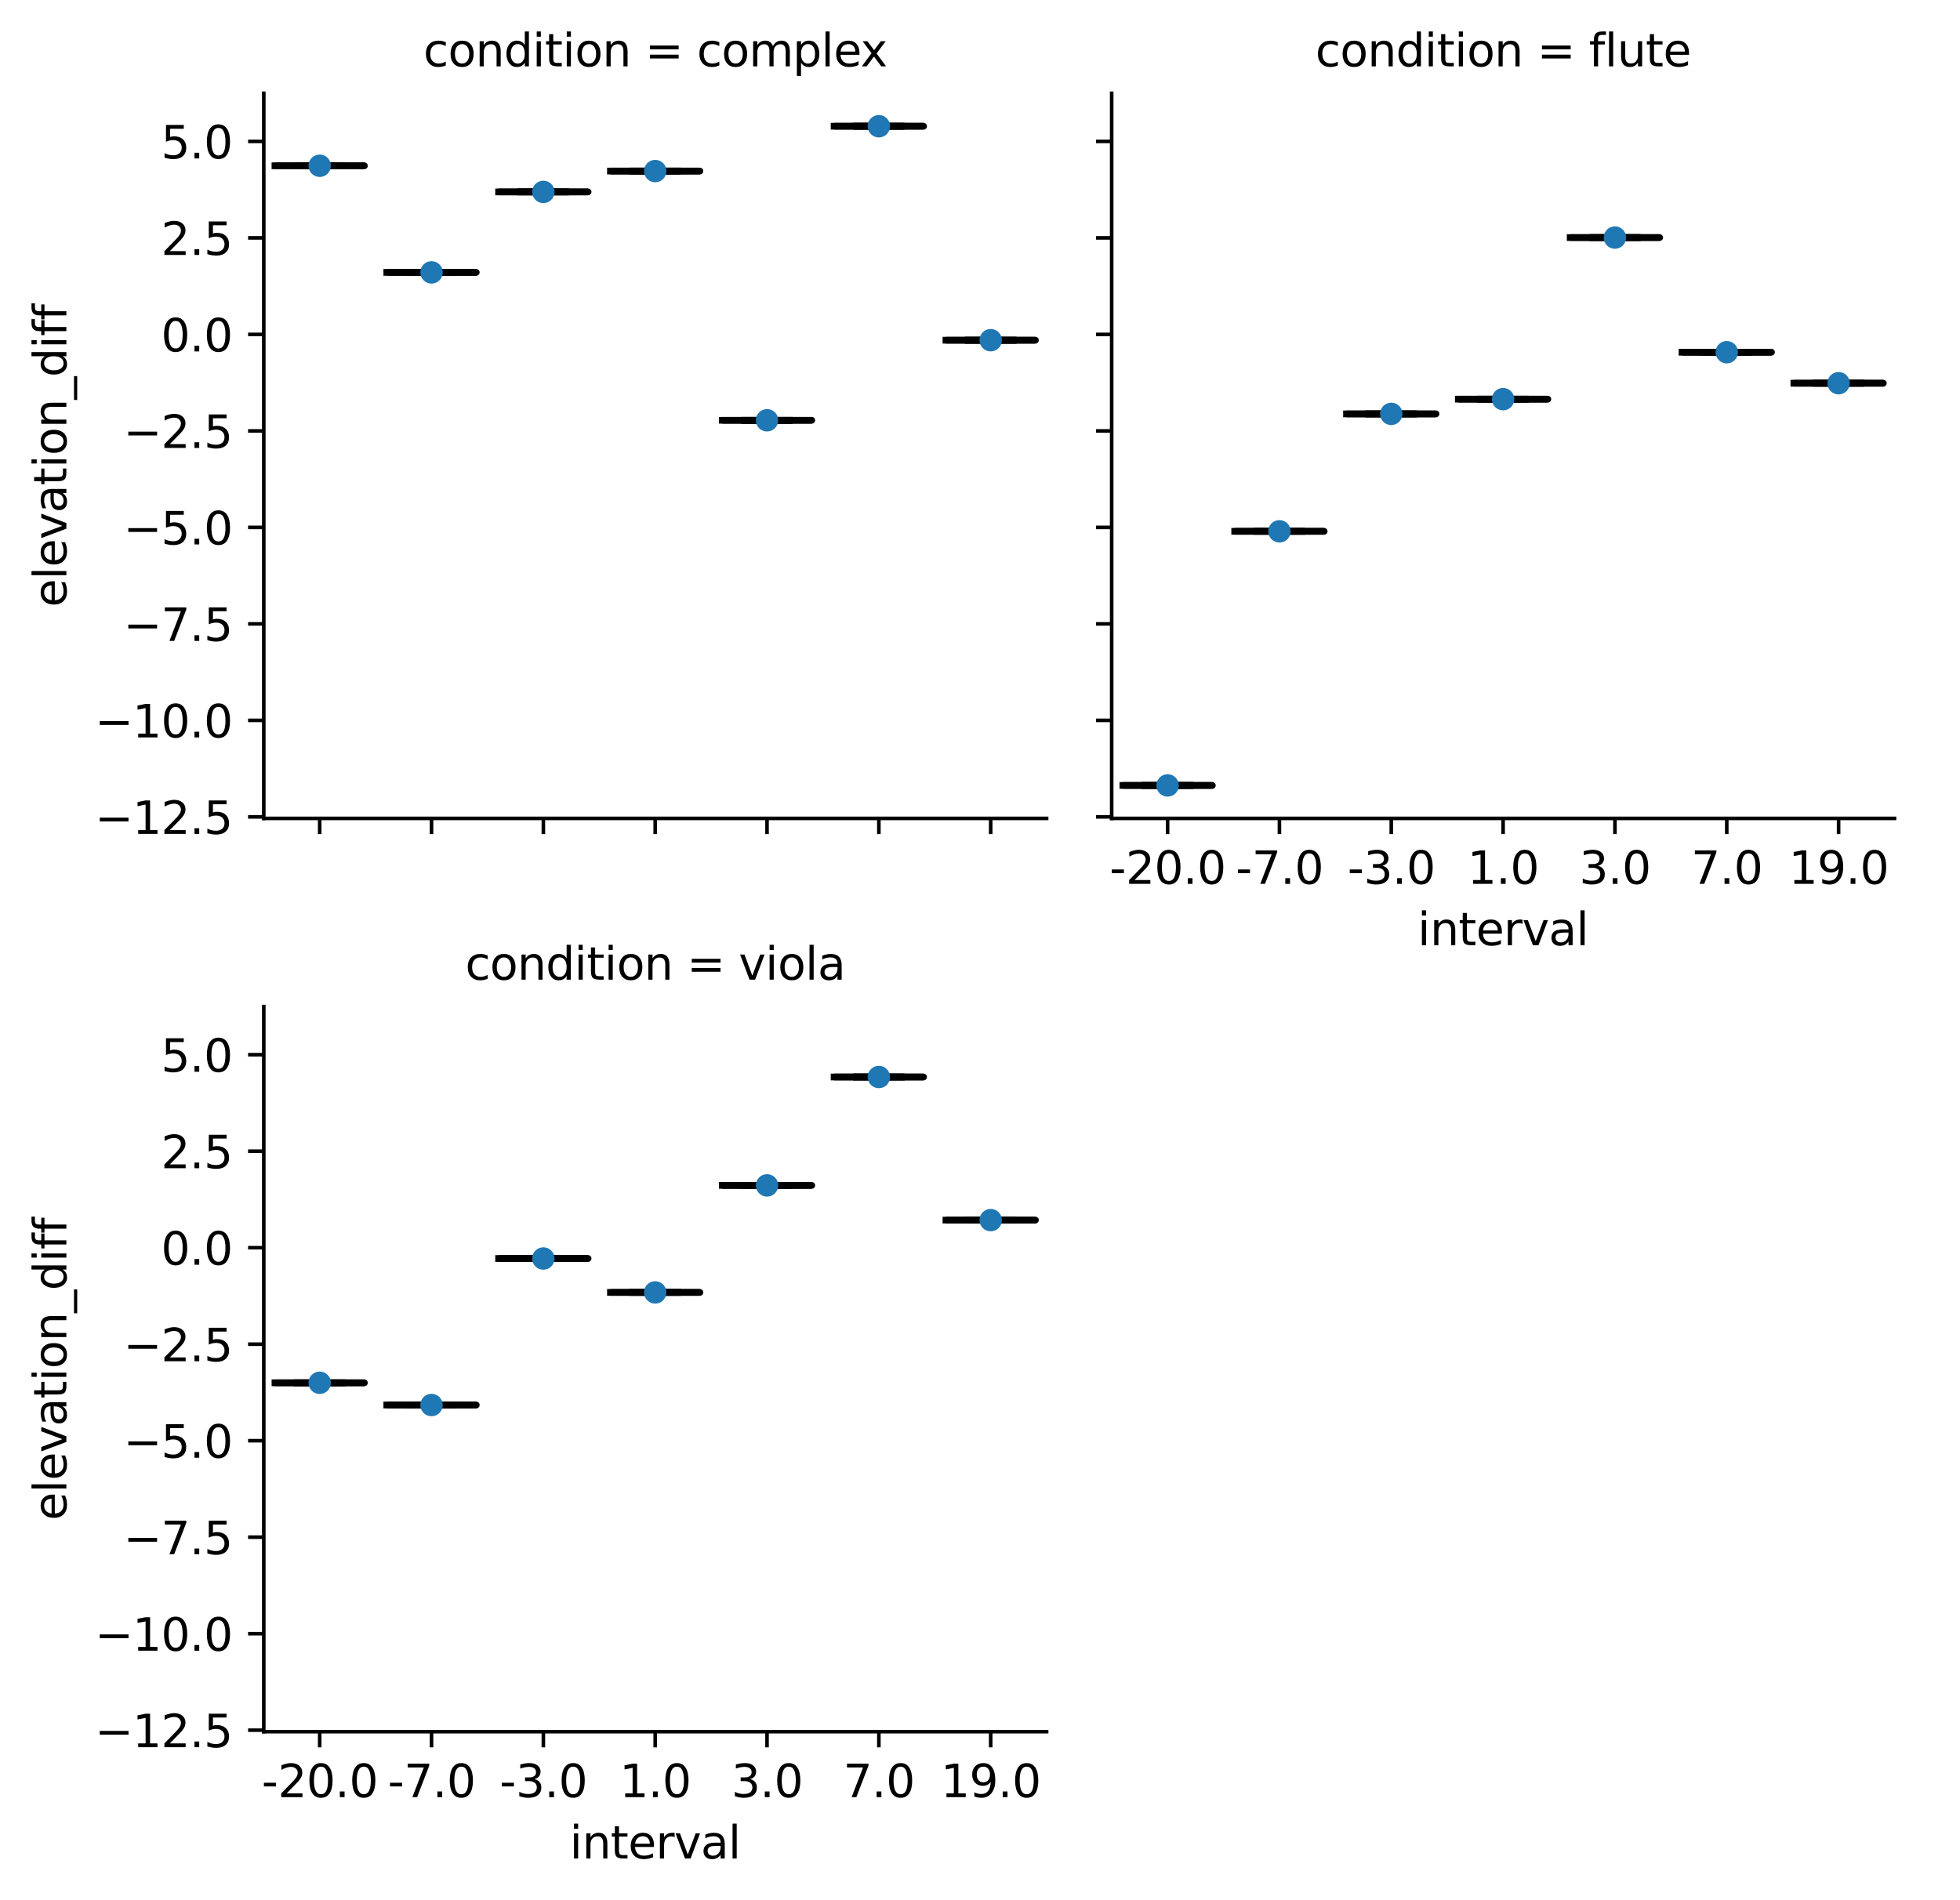 <?xml version="1.0" encoding="utf-8" standalone="no"?>
<!DOCTYPE svg PUBLIC "-//W3C//DTD SVG 1.1//EN"
  "http://www.w3.org/Graphics/SVG/1.1/DTD/svg11.dtd">
<svg xmlns:xlink="http://www.w3.org/1999/xlink" width="436.929pt" height="423.675pt" viewBox="0 0 436.929 423.675" xmlns="http://www.w3.org/2000/svg" version="1.1">
 <defs>
  <style type="text/css">*{stroke-linejoin: round; stroke-linecap: butt}</style>
 </defs>
 <g id="figure_1">
  <g id="patch_1">
   <path d="M 0 423.675 
L 436.929 423.675 
L 436.929 0 
L 0 0 
z
" style="fill: #ffffff"/>
  </g>
  <g id="axes_1">
   <g id="patch_2">
    <path d="M 58.802 182.478 
L 233.314 182.478 
L 233.314 20.798 
L 58.802 20.798 
z
" style="fill: #ffffff"/>
   </g>
   <g id="matplotlib.axis_1">
    <g id="xtick_1">
     <g id="line2d_1">
      <defs>
       <path id="mc1e32943b3" d="M 0 0 
L 0 3.5 
" style="stroke: #000000; stroke-width: 0.8"/>
      </defs>
      <g>
       <use xlink:href="#mc1e32943b3" x="71.267" y="182.478" style="stroke: #000000; stroke-width: 0.8"/>
      </g>
     </g>
    </g>
    <g id="xtick_2">
     <g id="line2d_2">
      <g>
       <use xlink:href="#mc1e32943b3" x="96.197" y="182.478" style="stroke: #000000; stroke-width: 0.8"/>
      </g>
     </g>
    </g>
    <g id="xtick_3">
     <g id="line2d_3">
      <g>
       <use xlink:href="#mc1e32943b3" x="121.127" y="182.478" style="stroke: #000000; stroke-width: 0.8"/>
      </g>
     </g>
    </g>
    <g id="xtick_4">
     <g id="line2d_4">
      <g>
       <use xlink:href="#mc1e32943b3" x="146.058" y="182.478" style="stroke: #000000; stroke-width: 0.8"/>
      </g>
     </g>
    </g>
    <g id="xtick_5">
     <g id="line2d_5">
      <g>
       <use xlink:href="#mc1e32943b3" x="170.988" y="182.478" style="stroke: #000000; stroke-width: 0.8"/>
      </g>
     </g>
    </g>
    <g id="xtick_6">
     <g id="line2d_6">
      <g>
       <use xlink:href="#mc1e32943b3" x="195.918" y="182.478" style="stroke: #000000; stroke-width: 0.8"/>
      </g>
     </g>
    </g>
    <g id="xtick_7">
     <g id="line2d_7">
      <g>
       <use xlink:href="#mc1e32943b3" x="220.848" y="182.478" style="stroke: #000000; stroke-width: 0.8"/>
      </g>
     </g>
    </g>
   </g>
   <g id="matplotlib.axis_2">
    <g id="ytick_1">
     <g id="line2d_8">
      <defs>
       <path id="mf141cbd09f" d="M 0 0 
L -3.5 0 
" style="stroke: #000000; stroke-width: 0.8"/>
      </defs>
      <g>
       <use xlink:href="#mf141cbd09f" x="58.802" y="182.139" style="stroke: #000000; stroke-width: 0.8"/>
      </g>
     </g>
     <g id="text_1">
      <!-- −12.5 -->
      <g transform="translate(21.156 185.939) scale(0.1 -0.1)">
       <defs>
        <path id="DejaVuSans-2212" d="M 678 2272 
L 4684 2272 
L 4684 1741 
L 678 1741 
L 678 2272 
z
" transform="scale(0.016)"/>
        <path id="DejaVuSans-31" d="M 794 531 
L 1825 531 
L 1825 4091 
L 703 3866 
L 703 4441 
L 1819 4666 
L 2450 4666 
L 2450 531 
L 3481 531 
L 3481 0 
L 794 0 
L 794 531 
z
" transform="scale(0.016)"/>
        <path id="DejaVuSans-32" d="M 1228 531 
L 3431 531 
L 3431 0 
L 469 0 
L 469 531 
Q 828 903 1448 1529 
Q 2069 2156 2228 2338 
Q 2531 2678 2651 2914 
Q 2772 3150 2772 3378 
Q 2772 3750 2511 3984 
Q 2250 4219 1831 4219 
Q 1534 4219 1204 4116 
Q 875 4013 500 3803 
L 500 4441 
Q 881 4594 1212 4672 
Q 1544 4750 1819 4750 
Q 2544 4750 2975 4387 
Q 3406 4025 3406 3419 
Q 3406 3131 3298 2873 
Q 3191 2616 2906 2266 
Q 2828 2175 2409 1742 
Q 1991 1309 1228 531 
z
" transform="scale(0.016)"/>
        <path id="DejaVuSans-2e" d="M 684 794 
L 1344 794 
L 1344 0 
L 684 0 
L 684 794 
z
" transform="scale(0.016)"/>
        <path id="DejaVuSans-35" d="M 691 4666 
L 3169 4666 
L 3169 4134 
L 1269 4134 
L 1269 2991 
Q 1406 3038 1543 3061 
Q 1681 3084 1819 3084 
Q 2600 3084 3056 2656 
Q 3513 2228 3513 1497 
Q 3513 744 3044 326 
Q 2575 -91 1722 -91 
Q 1428 -91 1123 -41 
Q 819 9 494 109 
L 494 744 
Q 775 591 1075 516 
Q 1375 441 1709 441 
Q 2250 441 2565 725 
Q 2881 1009 2881 1497 
Q 2881 1984 2565 2268 
Q 2250 2553 1709 2553 
Q 1456 2553 1204 2497 
Q 953 2441 691 2322 
L 691 4666 
z
" transform="scale(0.016)"/>
       </defs>
       <use xlink:href="#DejaVuSans-2212"/>
       <use xlink:href="#DejaVuSans-31" x="83.789"/>
       <use xlink:href="#DejaVuSans-32" x="147.412"/>
       <use xlink:href="#DejaVuSans-2e" x="211.035"/>
       <use xlink:href="#DejaVuSans-35" x="242.822"/>
      </g>
     </g>
    </g>
    <g id="ytick_2">
     <g id="line2d_9">
      <g>
       <use xlink:href="#mf141cbd09f" x="58.802" y="160.624" style="stroke: #000000; stroke-width: 0.8"/>
      </g>
     </g>
     <g id="text_2">
      <!-- −10.0 -->
      <g transform="translate(21.156 164.423) scale(0.1 -0.1)">
       <defs>
        <path id="DejaVuSans-30" d="M 2034 4250 
Q 1547 4250 1301 3770 
Q 1056 3291 1056 2328 
Q 1056 1369 1301 889 
Q 1547 409 2034 409 
Q 2525 409 2770 889 
Q 3016 1369 3016 2328 
Q 3016 3291 2770 3770 
Q 2525 4250 2034 4250 
z
M 2034 4750 
Q 2819 4750 3233 4129 
Q 3647 3509 3647 2328 
Q 3647 1150 3233 529 
Q 2819 -91 2034 -91 
Q 1250 -91 836 529 
Q 422 1150 422 2328 
Q 422 3509 836 4129 
Q 1250 4750 2034 4750 
z
" transform="scale(0.016)"/>
       </defs>
       <use xlink:href="#DejaVuSans-2212"/>
       <use xlink:href="#DejaVuSans-31" x="83.789"/>
       <use xlink:href="#DejaVuSans-30" x="147.412"/>
       <use xlink:href="#DejaVuSans-2e" x="211.035"/>
       <use xlink:href="#DejaVuSans-30" x="242.822"/>
      </g>
     </g>
    </g>
    <g id="ytick_3">
     <g id="line2d_10">
      <g>
       <use xlink:href="#mf141cbd09f" x="58.802" y="139.108" style="stroke: #000000; stroke-width: 0.8"/>
      </g>
     </g>
     <g id="text_3">
      <!-- −7.5 -->
      <g transform="translate(27.519 142.907) scale(0.1 -0.1)">
       <defs>
        <path id="DejaVuSans-37" d="M 525 4666 
L 3525 4666 
L 3525 4397 
L 1831 0 
L 1172 0 
L 2766 4134 
L 525 4134 
L 525 4666 
z
" transform="scale(0.016)"/>
       </defs>
       <use xlink:href="#DejaVuSans-2212"/>
       <use xlink:href="#DejaVuSans-37" x="83.789"/>
       <use xlink:href="#DejaVuSans-2e" x="147.412"/>
       <use xlink:href="#DejaVuSans-35" x="179.199"/>
      </g>
     </g>
    </g>
    <g id="ytick_4">
     <g id="line2d_11">
      <g>
       <use xlink:href="#mf141cbd09f" x="58.802" y="117.592" style="stroke: #000000; stroke-width: 0.8"/>
      </g>
     </g>
     <g id="text_4">
      <!-- −5.0 -->
      <g transform="translate(27.519 121.391) scale(0.1 -0.1)">
       <use xlink:href="#DejaVuSans-2212"/>
       <use xlink:href="#DejaVuSans-35" x="83.789"/>
       <use xlink:href="#DejaVuSans-2e" x="147.412"/>
       <use xlink:href="#DejaVuSans-30" x="179.199"/>
      </g>
     </g>
    </g>
    <g id="ytick_5">
     <g id="line2d_12">
      <g>
       <use xlink:href="#mf141cbd09f" x="58.802" y="96.076" style="stroke: #000000; stroke-width: 0.8"/>
      </g>
     </g>
     <g id="text_5">
      <!-- −2.5 -->
      <g transform="translate(27.519 99.876) scale(0.1 -0.1)">
       <use xlink:href="#DejaVuSans-2212"/>
       <use xlink:href="#DejaVuSans-32" x="83.789"/>
       <use xlink:href="#DejaVuSans-2e" x="147.412"/>
       <use xlink:href="#DejaVuSans-35" x="179.199"/>
      </g>
     </g>
    </g>
    <g id="ytick_6">
     <g id="line2d_13">
      <g>
       <use xlink:href="#mf141cbd09f" x="58.802" y="74.561" style="stroke: #000000; stroke-width: 0.8"/>
      </g>
     </g>
     <g id="text_6">
      <!-- 0.0 -->
      <g transform="translate(35.898 78.36) scale(0.1 -0.1)">
       <use xlink:href="#DejaVuSans-30"/>
       <use xlink:href="#DejaVuSans-2e" x="63.623"/>
       <use xlink:href="#DejaVuSans-30" x="95.41"/>
      </g>
     </g>
    </g>
    <g id="ytick_7">
     <g id="line2d_14">
      <g>
       <use xlink:href="#mf141cbd09f" x="58.802" y="53.045" style="stroke: #000000; stroke-width: 0.8"/>
      </g>
     </g>
     <g id="text_7">
      <!-- 2.5 -->
      <g transform="translate(35.898 56.844) scale(0.1 -0.1)">
       <use xlink:href="#DejaVuSans-32"/>
       <use xlink:href="#DejaVuSans-2e" x="63.623"/>
       <use xlink:href="#DejaVuSans-35" x="95.41"/>
      </g>
     </g>
    </g>
    <g id="ytick_8">
     <g id="line2d_15">
      <g>
       <use xlink:href="#mf141cbd09f" x="58.802" y="31.529" style="stroke: #000000; stroke-width: 0.8"/>
      </g>
     </g>
     <g id="text_8">
      <!-- 5.0 -->
      <g transform="translate(35.898 35.328) scale(0.1 -0.1)">
       <use xlink:href="#DejaVuSans-35"/>
       <use xlink:href="#DejaVuSans-2e" x="63.623"/>
       <use xlink:href="#DejaVuSans-30" x="95.41"/>
      </g>
     </g>
    </g>
    <g id="text_9">
     <!-- elevation_diff -->
     <g transform="translate(14.798 135.365) rotate(-90) scale(0.1 -0.1)">
      <defs>
       <path id="DejaVuSans-65" d="M 3597 1894 
L 3597 1613 
L 953 1613 
Q 991 1019 1311 708 
Q 1631 397 2203 397 
Q 2534 397 2845 478 
Q 3156 559 3463 722 
L 3463 178 
Q 3153 47 2828 -22 
Q 2503 -91 2169 -91 
Q 1331 -91 842 396 
Q 353 884 353 1716 
Q 353 2575 817 3079 
Q 1281 3584 2069 3584 
Q 2775 3584 3186 3129 
Q 3597 2675 3597 1894 
z
M 3022 2063 
Q 3016 2534 2758 2815 
Q 2500 3097 2075 3097 
Q 1594 3097 1305 2825 
Q 1016 2553 972 2059 
L 3022 2063 
z
" transform="scale(0.016)"/>
       <path id="DejaVuSans-6c" d="M 603 4863 
L 1178 4863 
L 1178 0 
L 603 0 
L 603 4863 
z
" transform="scale(0.016)"/>
       <path id="DejaVuSans-76" d="M 191 3500 
L 800 3500 
L 1894 563 
L 2988 3500 
L 3597 3500 
L 2284 0 
L 1503 0 
L 191 3500 
z
" transform="scale(0.016)"/>
       <path id="DejaVuSans-61" d="M 2194 1759 
Q 1497 1759 1228 1600 
Q 959 1441 959 1056 
Q 959 750 1161 570 
Q 1363 391 1709 391 
Q 2188 391 2477 730 
Q 2766 1069 2766 1631 
L 2766 1759 
L 2194 1759 
z
M 3341 1997 
L 3341 0 
L 2766 0 
L 2766 531 
Q 2569 213 2275 61 
Q 1981 -91 1556 -91 
Q 1019 -91 701 211 
Q 384 513 384 1019 
Q 384 1609 779 1909 
Q 1175 2209 1959 2209 
L 2766 2209 
L 2766 2266 
Q 2766 2663 2505 2880 
Q 2244 3097 1772 3097 
Q 1472 3097 1187 3025 
Q 903 2953 641 2809 
L 641 3341 
Q 956 3463 1253 3523 
Q 1550 3584 1831 3584 
Q 2591 3584 2966 3190 
Q 3341 2797 3341 1997 
z
" transform="scale(0.016)"/>
       <path id="DejaVuSans-74" d="M 1172 4494 
L 1172 3500 
L 2356 3500 
L 2356 3053 
L 1172 3053 
L 1172 1153 
Q 1172 725 1289 603 
Q 1406 481 1766 481 
L 2356 481 
L 2356 0 
L 1766 0 
Q 1100 0 847 248 
Q 594 497 594 1153 
L 594 3053 
L 172 3053 
L 172 3500 
L 594 3500 
L 594 4494 
L 1172 4494 
z
" transform="scale(0.016)"/>
       <path id="DejaVuSans-69" d="M 603 3500 
L 1178 3500 
L 1178 0 
L 603 0 
L 603 3500 
z
M 603 4863 
L 1178 4863 
L 1178 4134 
L 603 4134 
L 603 4863 
z
" transform="scale(0.016)"/>
       <path id="DejaVuSans-6f" d="M 1959 3097 
Q 1497 3097 1228 2736 
Q 959 2375 959 1747 
Q 959 1119 1226 758 
Q 1494 397 1959 397 
Q 2419 397 2687 759 
Q 2956 1122 2956 1747 
Q 2956 2369 2687 2733 
Q 2419 3097 1959 3097 
z
M 1959 3584 
Q 2709 3584 3137 3096 
Q 3566 2609 3566 1747 
Q 3566 888 3137 398 
Q 2709 -91 1959 -91 
Q 1206 -91 779 398 
Q 353 888 353 1747 
Q 353 2609 779 3096 
Q 1206 3584 1959 3584 
z
" transform="scale(0.016)"/>
       <path id="DejaVuSans-6e" d="M 3513 2113 
L 3513 0 
L 2938 0 
L 2938 2094 
Q 2938 2591 2744 2837 
Q 2550 3084 2163 3084 
Q 1697 3084 1428 2787 
Q 1159 2491 1159 1978 
L 1159 0 
L 581 0 
L 581 3500 
L 1159 3500 
L 1159 2956 
Q 1366 3272 1645 3428 
Q 1925 3584 2291 3584 
Q 2894 3584 3203 3211 
Q 3513 2838 3513 2113 
z
" transform="scale(0.016)"/>
       <path id="DejaVuSans-5f" d="M 3263 -1063 
L 3263 -1509 
L -63 -1509 
L -63 -1063 
L 3263 -1063 
z
" transform="scale(0.016)"/>
       <path id="DejaVuSans-64" d="M 2906 2969 
L 2906 4863 
L 3481 4863 
L 3481 0 
L 2906 0 
L 2906 525 
Q 2725 213 2448 61 
Q 2172 -91 1784 -91 
Q 1150 -91 751 415 
Q 353 922 353 1747 
Q 353 2572 751 3078 
Q 1150 3584 1784 3584 
Q 2172 3584 2448 3432 
Q 2725 3281 2906 2969 
z
M 947 1747 
Q 947 1113 1208 752 
Q 1469 391 1925 391 
Q 2381 391 2643 752 
Q 2906 1113 2906 1747 
Q 2906 2381 2643 2742 
Q 2381 3103 1925 3103 
Q 1469 3103 1208 2742 
Q 947 2381 947 1747 
z
" transform="scale(0.016)"/>
       <path id="DejaVuSans-66" d="M 2375 4863 
L 2375 4384 
L 1825 4384 
Q 1516 4384 1395 4259 
Q 1275 4134 1275 3809 
L 1275 3500 
L 2222 3500 
L 2222 3053 
L 1275 3053 
L 1275 0 
L 697 0 
L 697 3053 
L 147 3053 
L 147 3500 
L 697 3500 
L 697 3744 
Q 697 4328 969 4595 
Q 1241 4863 1831 4863 
L 2375 4863 
z
" transform="scale(0.016)"/>
      </defs>
      <use xlink:href="#DejaVuSans-65"/>
      <use xlink:href="#DejaVuSans-6c" x="61.523"/>
      <use xlink:href="#DejaVuSans-65" x="89.307"/>
      <use xlink:href="#DejaVuSans-76" x="150.83"/>
      <use xlink:href="#DejaVuSans-61" x="210.01"/>
      <use xlink:href="#DejaVuSans-74" x="271.289"/>
      <use xlink:href="#DejaVuSans-69" x="310.498"/>
      <use xlink:href="#DejaVuSans-6f" x="338.281"/>
      <use xlink:href="#DejaVuSans-6e" x="399.463"/>
      <use xlink:href="#DejaVuSans-5f" x="462.842"/>
      <use xlink:href="#DejaVuSans-64" x="512.842"/>
      <use xlink:href="#DejaVuSans-69" x="576.318"/>
      <use xlink:href="#DejaVuSans-66" x="604.102"/>
      <use xlink:href="#DejaVuSans-66" x="639.307"/>
     </g>
    </g>
   </g>
   <g id="line2d_16">
    <path d="M 61.295 36.961 
L 81.239 36.961 
L 81.239 36.961 
L 61.295 36.961 
L 61.295 36.961 
" clip-path="url(#p05cd749a82)" style="fill: none; stroke: #000000; stroke-width: 1.5; stroke-linecap: square"/>
   </g>
   <g id="line2d_17">
    <path d="M 71.267 36.961 
L 71.267 36.961 
" clip-path="url(#p05cd749a82)" style="fill: none; stroke: #000000; stroke-width: 1.5"/>
   </g>
   <g id="line2d_18">
    <path d="M 71.267 36.961 
L 71.267 36.961 
" clip-path="url(#p05cd749a82)" style="fill: none; stroke: #000000; stroke-width: 1.5"/>
   </g>
   <g id="line2d_19">
    <path d="M 66.281 36.961 
L 76.253 36.961 
" clip-path="url(#p05cd749a82)" style="fill: none; stroke: #000000; stroke-width: 1.5; stroke-linecap: square"/>
   </g>
   <g id="line2d_20">
    <path d="M 66.281 36.961 
L 76.253 36.961 
" clip-path="url(#p05cd749a82)" style="fill: none; stroke: #000000; stroke-width: 1.5; stroke-linecap: square"/>
   </g>
   <g id="line2d_21"/>
   <g id="line2d_22">
    <path d="M 86.225 60.731 
L 106.169 60.731 
L 106.169 60.731 
L 86.225 60.731 
L 86.225 60.731 
" clip-path="url(#p05cd749a82)" style="fill: none; stroke: #000000; stroke-width: 1.5; stroke-linecap: square"/>
   </g>
   <g id="line2d_23">
    <path d="M 96.197 60.731 
L 96.197 60.731 
" clip-path="url(#p05cd749a82)" style="fill: none; stroke: #000000; stroke-width: 1.5"/>
   </g>
   <g id="line2d_24">
    <path d="M 96.197 60.731 
L 96.197 60.731 
" clip-path="url(#p05cd749a82)" style="fill: none; stroke: #000000; stroke-width: 1.5"/>
   </g>
   <g id="line2d_25">
    <path d="M 91.211 60.731 
L 101.183 60.731 
" clip-path="url(#p05cd749a82)" style="fill: none; stroke: #000000; stroke-width: 1.5; stroke-linecap: square"/>
   </g>
   <g id="line2d_26">
    <path d="M 91.211 60.731 
L 101.183 60.731 
" clip-path="url(#p05cd749a82)" style="fill: none; stroke: #000000; stroke-width: 1.5; stroke-linecap: square"/>
   </g>
   <g id="line2d_27"/>
   <g id="line2d_28">
    <path d="M 111.155 42.787 
L 131.099 42.787 
L 131.099 42.787 
L 111.155 42.787 
L 111.155 42.787 
" clip-path="url(#p05cd749a82)" style="fill: none; stroke: #000000; stroke-width: 1.5; stroke-linecap: square"/>
   </g>
   <g id="line2d_29">
    <path d="M 121.127 42.787 
L 121.127 42.787 
" clip-path="url(#p05cd749a82)" style="fill: none; stroke: #000000; stroke-width: 1.5"/>
   </g>
   <g id="line2d_30">
    <path d="M 121.127 42.787 
L 121.127 42.787 
" clip-path="url(#p05cd749a82)" style="fill: none; stroke: #000000; stroke-width: 1.5"/>
   </g>
   <g id="line2d_31">
    <path d="M 116.141 42.787 
L 126.113 42.787 
" clip-path="url(#p05cd749a82)" style="fill: none; stroke: #000000; stroke-width: 1.5; stroke-linecap: square"/>
   </g>
   <g id="line2d_32">
    <path d="M 116.141 42.787 
L 126.113 42.787 
" clip-path="url(#p05cd749a82)" style="fill: none; stroke: #000000; stroke-width: 1.5; stroke-linecap: square"/>
   </g>
   <g id="line2d_33"/>
   <g id="line2d_34">
    <path d="M 136.085 38.145 
L 156.03 38.145 
L 156.03 38.145 
L 136.085 38.145 
L 136.085 38.145 
" clip-path="url(#p05cd749a82)" style="fill: none; stroke: #000000; stroke-width: 1.5; stroke-linecap: square"/>
   </g>
   <g id="line2d_35">
    <path d="M 146.058 38.145 
L 146.058 38.145 
" clip-path="url(#p05cd749a82)" style="fill: none; stroke: #000000; stroke-width: 1.5"/>
   </g>
   <g id="line2d_36">
    <path d="M 146.058 38.145 
L 146.058 38.145 
" clip-path="url(#p05cd749a82)" style="fill: none; stroke: #000000; stroke-width: 1.5"/>
   </g>
   <g id="line2d_37">
    <path d="M 141.071 38.145 
L 151.044 38.145 
" clip-path="url(#p05cd749a82)" style="fill: none; stroke: #000000; stroke-width: 1.5; stroke-linecap: square"/>
   </g>
   <g id="line2d_38">
    <path d="M 141.071 38.145 
L 151.044 38.145 
" clip-path="url(#p05cd749a82)" style="fill: none; stroke: #000000; stroke-width: 1.5; stroke-linecap: square"/>
   </g>
   <g id="line2d_39"/>
   <g id="line2d_40">
    <path d="M 161.016 93.712 
L 180.96 93.712 
L 180.96 93.712 
L 161.016 93.712 
L 161.016 93.712 
" clip-path="url(#p05cd749a82)" style="fill: none; stroke: #000000; stroke-width: 1.5; stroke-linecap: square"/>
   </g>
   <g id="line2d_41">
    <path d="M 170.988 93.712 
L 170.988 93.712 
" clip-path="url(#p05cd749a82)" style="fill: none; stroke: #000000; stroke-width: 1.5"/>
   </g>
   <g id="line2d_42">
    <path d="M 170.988 93.712 
L 170.988 93.712 
" clip-path="url(#p05cd749a82)" style="fill: none; stroke: #000000; stroke-width: 1.5"/>
   </g>
   <g id="line2d_43">
    <path d="M 166.002 93.712 
L 175.974 93.712 
" clip-path="url(#p05cd749a82)" style="fill: none; stroke: #000000; stroke-width: 1.5; stroke-linecap: square"/>
   </g>
   <g id="line2d_44">
    <path d="M 166.002 93.712 
L 175.974 93.712 
" clip-path="url(#p05cd749a82)" style="fill: none; stroke: #000000; stroke-width: 1.5; stroke-linecap: square"/>
   </g>
   <g id="line2d_45"/>
   <g id="line2d_46">
    <path d="M 185.946 28.148 
L 205.89 28.148 
L 205.89 28.148 
L 185.946 28.148 
L 185.946 28.148 
" clip-path="url(#p05cd749a82)" style="fill: none; stroke: #000000; stroke-width: 1.5; stroke-linecap: square"/>
   </g>
   <g id="line2d_47">
    <path d="M 195.918 28.148 
L 195.918 28.148 
" clip-path="url(#p05cd749a82)" style="fill: none; stroke: #000000; stroke-width: 1.5"/>
   </g>
   <g id="line2d_48">
    <path d="M 195.918 28.148 
L 195.918 28.148 
" clip-path="url(#p05cd749a82)" style="fill: none; stroke: #000000; stroke-width: 1.5"/>
   </g>
   <g id="line2d_49">
    <path d="M 190.932 28.148 
L 200.904 28.148 
" clip-path="url(#p05cd749a82)" style="fill: none; stroke: #000000; stroke-width: 1.5; stroke-linecap: square"/>
   </g>
   <g id="line2d_50">
    <path d="M 190.932 28.148 
L 200.904 28.148 
" clip-path="url(#p05cd749a82)" style="fill: none; stroke: #000000; stroke-width: 1.5; stroke-linecap: square"/>
   </g>
   <g id="line2d_51"/>
   <g id="line2d_52">
    <path d="M 210.876 75.852 
L 230.82 75.852 
L 230.82 75.852 
L 210.876 75.852 
L 210.876 75.852 
" clip-path="url(#p05cd749a82)" style="fill: none; stroke: #000000; stroke-width: 1.5; stroke-linecap: square"/>
   </g>
   <g id="line2d_53">
    <path d="M 220.848 75.852 
L 220.848 75.852 
" clip-path="url(#p05cd749a82)" style="fill: none; stroke: #000000; stroke-width: 1.5"/>
   </g>
   <g id="line2d_54">
    <path d="M 220.848 75.852 
L 220.848 75.852 
" clip-path="url(#p05cd749a82)" style="fill: none; stroke: #000000; stroke-width: 1.5"/>
   </g>
   <g id="line2d_55">
    <path d="M 215.862 75.852 
L 225.834 75.852 
" clip-path="url(#p05cd749a82)" style="fill: none; stroke: #000000; stroke-width: 1.5; stroke-linecap: square"/>
   </g>
   <g id="line2d_56">
    <path d="M 215.862 75.852 
L 225.834 75.852 
" clip-path="url(#p05cd749a82)" style="fill: none; stroke: #000000; stroke-width: 1.5; stroke-linecap: square"/>
   </g>
   <g id="line2d_57"/>
   <g id="line2d_58">
    <path d="M 61.295 36.961 
L 81.239 36.961 
" clip-path="url(#p05cd749a82)" style="fill: none; stroke: #000000; stroke-width: 1.5"/>
   </g>
   <g id="line2d_59">
    <path d="M 86.225 60.731 
L 106.169 60.731 
" clip-path="url(#p05cd749a82)" style="fill: none; stroke: #000000; stroke-width: 1.5"/>
   </g>
   <g id="line2d_60">
    <path d="M 111.155 42.787 
L 131.099 42.787 
" clip-path="url(#p05cd749a82)" style="fill: none; stroke: #000000; stroke-width: 1.5"/>
   </g>
   <g id="line2d_61">
    <path d="M 136.085 38.145 
L 156.03 38.145 
" clip-path="url(#p05cd749a82)" style="fill: none; stroke: #000000; stroke-width: 1.5"/>
   </g>
   <g id="line2d_62">
    <path d="M 161.016 93.712 
L 180.96 93.712 
" clip-path="url(#p05cd749a82)" style="fill: none; stroke: #000000; stroke-width: 1.5"/>
   </g>
   <g id="line2d_63">
    <path d="M 185.946 28.148 
L 205.89 28.148 
" clip-path="url(#p05cd749a82)" style="fill: none; stroke: #000000; stroke-width: 1.5"/>
   </g>
   <g id="line2d_64">
    <path d="M 210.876 75.852 
L 230.82 75.852 
" clip-path="url(#p05cd749a82)" style="fill: none; stroke: #000000; stroke-width: 1.5"/>
   </g>
   <g id="patch_3">
    <path d="M 58.802 182.478 
L 58.802 20.798 
" style="fill: none; stroke: #000000; stroke-width: 0.8; stroke-linejoin: miter; stroke-linecap: square"/>
   </g>
   <g id="patch_4">
    <path d="M 58.802 182.478 
L 233.314 182.478 
" style="fill: none; stroke: #000000; stroke-width: 0.8; stroke-linejoin: miter; stroke-linecap: square"/>
   </g>
   <g id="PathCollection_1">
    <defs>
     <path id="m68444f4233" d="M 0 2.5 
C 0.663 2.5 1.299 2.237 1.768 1.768 
C 2.237 1.299 2.5 0.663 2.5 0 
C 2.5 -0.663 2.237 -1.299 1.768 -1.768 
C 1.299 -2.237 0.663 -2.5 0 -2.5 
C -0.663 -2.5 -1.299 -2.237 -1.768 -1.768 
C -2.237 -1.299 -2.5 -0.663 -2.5 0 
C -2.5 0.663 -2.237 1.299 -1.768 1.768 
C -1.299 2.237 -0.663 2.5 0 2.5 
z
"/>
    </defs>
    <g clip-path="url(#p05cd749a82)">
     <use xlink:href="#m68444f4233" x="71.267" y="36.961" style="fill: #1f77b4"/>
    </g>
   </g>
   <g id="PathCollection_2">
    <g clip-path="url(#p05cd749a82)">
     <use xlink:href="#m68444f4233" x="96.197" y="60.731" style="fill: #1f77b4"/>
    </g>
   </g>
   <g id="PathCollection_3">
    <g clip-path="url(#p05cd749a82)">
     <use xlink:href="#m68444f4233" x="121.127" y="42.787" style="fill: #1f77b4"/>
    </g>
   </g>
   <g id="PathCollection_4">
    <g clip-path="url(#p05cd749a82)">
     <use xlink:href="#m68444f4233" x="146.058" y="38.145" style="fill: #1f77b4"/>
    </g>
   </g>
   <g id="PathCollection_5">
    <g clip-path="url(#p05cd749a82)">
     <use xlink:href="#m68444f4233" x="170.988" y="93.712" style="fill: #1f77b4"/>
    </g>
   </g>
   <g id="PathCollection_6">
    <g clip-path="url(#p05cd749a82)">
     <use xlink:href="#m68444f4233" x="195.918" y="28.148" style="fill: #1f77b4"/>
    </g>
   </g>
   <g id="PathCollection_7">
    <g clip-path="url(#p05cd749a82)">
     <use xlink:href="#m68444f4233" x="220.848" y="75.852" style="fill: #1f77b4"/>
    </g>
   </g>
   <g id="text_10">
    <!-- condition = complex -->
    <g transform="translate(94.381 14.798) scale(0.1 -0.1)">
     <defs>
      <path id="DejaVuSans-63" d="M 3122 3366 
L 3122 2828 
Q 2878 2963 2633 3030 
Q 2388 3097 2138 3097 
Q 1578 3097 1268 2742 
Q 959 2388 959 1747 
Q 959 1106 1268 751 
Q 1578 397 2138 397 
Q 2388 397 2633 464 
Q 2878 531 3122 666 
L 3122 134 
Q 2881 22 2623 -34 
Q 2366 -91 2075 -91 
Q 1284 -91 818 406 
Q 353 903 353 1747 
Q 353 2603 823 3093 
Q 1294 3584 2113 3584 
Q 2378 3584 2631 3529 
Q 2884 3475 3122 3366 
z
" transform="scale(0.016)"/>
      <path id="DejaVuSans-20" transform="scale(0.016)"/>
      <path id="DejaVuSans-3d" d="M 678 2906 
L 4684 2906 
L 4684 2381 
L 678 2381 
L 678 2906 
z
M 678 1631 
L 4684 1631 
L 4684 1100 
L 678 1100 
L 678 1631 
z
" transform="scale(0.016)"/>
      <path id="DejaVuSans-6d" d="M 3328 2828 
Q 3544 3216 3844 3400 
Q 4144 3584 4550 3584 
Q 5097 3584 5394 3201 
Q 5691 2819 5691 2113 
L 5691 0 
L 5113 0 
L 5113 2094 
Q 5113 2597 4934 2840 
Q 4756 3084 4391 3084 
Q 3944 3084 3684 2787 
Q 3425 2491 3425 1978 
L 3425 0 
L 2847 0 
L 2847 2094 
Q 2847 2600 2669 2842 
Q 2491 3084 2119 3084 
Q 1678 3084 1418 2786 
Q 1159 2488 1159 1978 
L 1159 0 
L 581 0 
L 581 3500 
L 1159 3500 
L 1159 2956 
Q 1356 3278 1631 3431 
Q 1906 3584 2284 3584 
Q 2666 3584 2933 3390 
Q 3200 3197 3328 2828 
z
" transform="scale(0.016)"/>
      <path id="DejaVuSans-70" d="M 1159 525 
L 1159 -1331 
L 581 -1331 
L 581 3500 
L 1159 3500 
L 1159 2969 
Q 1341 3281 1617 3432 
Q 1894 3584 2278 3584 
Q 2916 3584 3314 3078 
Q 3713 2572 3713 1747 
Q 3713 922 3314 415 
Q 2916 -91 2278 -91 
Q 1894 -91 1617 61 
Q 1341 213 1159 525 
z
M 3116 1747 
Q 3116 2381 2855 2742 
Q 2594 3103 2138 3103 
Q 1681 3103 1420 2742 
Q 1159 2381 1159 1747 
Q 1159 1113 1420 752 
Q 1681 391 2138 391 
Q 2594 391 2855 752 
Q 3116 1113 3116 1747 
z
" transform="scale(0.016)"/>
      <path id="DejaVuSans-78" d="M 3513 3500 
L 2247 1797 
L 3578 0 
L 2900 0 
L 1881 1375 
L 863 0 
L 184 0 
L 1544 1831 
L 300 3500 
L 978 3500 
L 1906 2253 
L 2834 3500 
L 3513 3500 
z
" transform="scale(0.016)"/>
     </defs>
     <use xlink:href="#DejaVuSans-63"/>
     <use xlink:href="#DejaVuSans-6f" x="54.98"/>
     <use xlink:href="#DejaVuSans-6e" x="116.162"/>
     <use xlink:href="#DejaVuSans-64" x="179.541"/>
     <use xlink:href="#DejaVuSans-69" x="243.018"/>
     <use xlink:href="#DejaVuSans-74" x="270.801"/>
     <use xlink:href="#DejaVuSans-69" x="310.01"/>
     <use xlink:href="#DejaVuSans-6f" x="337.793"/>
     <use xlink:href="#DejaVuSans-6e" x="398.975"/>
     <use xlink:href="#DejaVuSans-20" x="462.354"/>
     <use xlink:href="#DejaVuSans-3d" x="494.141"/>
     <use xlink:href="#DejaVuSans-20" x="577.93"/>
     <use xlink:href="#DejaVuSans-63" x="609.717"/>
     <use xlink:href="#DejaVuSans-6f" x="664.697"/>
     <use xlink:href="#DejaVuSans-6d" x="725.879"/>
     <use xlink:href="#DejaVuSans-70" x="823.291"/>
     <use xlink:href="#DejaVuSans-6c" x="886.768"/>
     <use xlink:href="#DejaVuSans-65" x="914.551"/>
     <use xlink:href="#DejaVuSans-78" x="974.324"/>
    </g>
   </g>
  </g>
  <g id="axes_2">
   <g id="patch_5">
    <path d="M 247.82 182.478 
L 422.332 182.478 
L 422.332 20.798 
L 247.82 20.798 
z
" style="fill: #ffffff"/>
   </g>
   <g id="matplotlib.axis_3">
    <g id="xtick_8">
     <g id="line2d_65">
      <g>
       <use xlink:href="#mc1e32943b3" x="260.285" y="182.478" style="stroke: #000000; stroke-width: 0.8"/>
      </g>
     </g>
     <g id="text_11">
      <!-- -20.0 -->
      <g transform="translate(247.348 197.077) scale(0.1 -0.1)">
       <defs>
        <path id="DejaVuSans-2d" d="M 313 2009 
L 1997 2009 
L 1997 1497 
L 313 1497 
L 313 2009 
z
" transform="scale(0.016)"/>
       </defs>
       <use xlink:href="#DejaVuSans-2d"/>
       <use xlink:href="#DejaVuSans-32" x="36.084"/>
       <use xlink:href="#DejaVuSans-30" x="99.707"/>
       <use xlink:href="#DejaVuSans-2e" x="163.33"/>
       <use xlink:href="#DejaVuSans-30" x="195.117"/>
      </g>
     </g>
    </g>
    <g id="xtick_9">
     <g id="line2d_66">
      <g>
       <use xlink:href="#mc1e32943b3" x="285.215" y="182.478" style="stroke: #000000; stroke-width: 0.8"/>
      </g>
     </g>
     <g id="text_12">
      <!-- -7.0 -->
      <g transform="translate(275.46 197.077) scale(0.1 -0.1)">
       <use xlink:href="#DejaVuSans-2d"/>
       <use xlink:href="#DejaVuSans-37" x="36.084"/>
       <use xlink:href="#DejaVuSans-2e" x="99.707"/>
       <use xlink:href="#DejaVuSans-30" x="131.494"/>
      </g>
     </g>
    </g>
    <g id="xtick_10">
     <g id="line2d_67">
      <g>
       <use xlink:href="#mc1e32943b3" x="310.146" y="182.478" style="stroke: #000000; stroke-width: 0.8"/>
      </g>
     </g>
     <g id="text_13">
      <!-- -3.0 -->
      <g transform="translate(300.39 197.077) scale(0.1 -0.1)">
       <defs>
        <path id="DejaVuSans-33" d="M 2597 2516 
Q 3050 2419 3304 2112 
Q 3559 1806 3559 1356 
Q 3559 666 3084 287 
Q 2609 -91 1734 -91 
Q 1441 -91 1130 -33 
Q 819 25 488 141 
L 488 750 
Q 750 597 1062 519 
Q 1375 441 1716 441 
Q 2309 441 2620 675 
Q 2931 909 2931 1356 
Q 2931 1769 2642 2001 
Q 2353 2234 1838 2234 
L 1294 2234 
L 1294 2753 
L 1863 2753 
Q 2328 2753 2575 2939 
Q 2822 3125 2822 3475 
Q 2822 3834 2567 4026 
Q 2313 4219 1838 4219 
Q 1578 4219 1281 4162 
Q 984 4106 628 3988 
L 628 4550 
Q 988 4650 1302 4700 
Q 1616 4750 1894 4750 
Q 2613 4750 3031 4423 
Q 3450 4097 3450 3541 
Q 3450 3153 3228 2886 
Q 3006 2619 2597 2516 
z
" transform="scale(0.016)"/>
       </defs>
       <use xlink:href="#DejaVuSans-2d"/>
       <use xlink:href="#DejaVuSans-33" x="36.084"/>
       <use xlink:href="#DejaVuSans-2e" x="99.707"/>
       <use xlink:href="#DejaVuSans-30" x="131.494"/>
      </g>
     </g>
    </g>
    <g id="xtick_11">
     <g id="line2d_68">
      <g>
       <use xlink:href="#mc1e32943b3" x="335.076" y="182.478" style="stroke: #000000; stroke-width: 0.8"/>
      </g>
     </g>
     <g id="text_14">
      <!-- 1.0 -->
      <g transform="translate(327.124 197.077) scale(0.1 -0.1)">
       <use xlink:href="#DejaVuSans-31"/>
       <use xlink:href="#DejaVuSans-2e" x="63.623"/>
       <use xlink:href="#DejaVuSans-30" x="95.41"/>
      </g>
     </g>
    </g>
    <g id="xtick_12">
     <g id="line2d_69">
      <g>
       <use xlink:href="#mc1e32943b3" x="360.006" y="182.478" style="stroke: #000000; stroke-width: 0.8"/>
      </g>
     </g>
     <g id="text_15">
      <!-- 3.0 -->
      <g transform="translate(352.054 197.077) scale(0.1 -0.1)">
       <use xlink:href="#DejaVuSans-33"/>
       <use xlink:href="#DejaVuSans-2e" x="63.623"/>
       <use xlink:href="#DejaVuSans-30" x="95.41"/>
      </g>
     </g>
    </g>
    <g id="xtick_13">
     <g id="line2d_70">
      <g>
       <use xlink:href="#mc1e32943b3" x="384.936" y="182.478" style="stroke: #000000; stroke-width: 0.8"/>
      </g>
     </g>
     <g id="text_16">
      <!-- 7.0 -->
      <g transform="translate(376.985 197.077) scale(0.1 -0.1)">
       <use xlink:href="#DejaVuSans-37"/>
       <use xlink:href="#DejaVuSans-2e" x="63.623"/>
       <use xlink:href="#DejaVuSans-30" x="95.41"/>
      </g>
     </g>
    </g>
    <g id="xtick_14">
     <g id="line2d_71">
      <g>
       <use xlink:href="#mc1e32943b3" x="409.867" y="182.478" style="stroke: #000000; stroke-width: 0.8"/>
      </g>
     </g>
     <g id="text_17">
      <!-- 19.0 -->
      <g transform="translate(398.734 197.077) scale(0.1 -0.1)">
       <defs>
        <path id="DejaVuSans-39" d="M 703 97 
L 703 672 
Q 941 559 1184 500 
Q 1428 441 1663 441 
Q 2288 441 2617 861 
Q 2947 1281 2994 2138 
Q 2813 1869 2534 1725 
Q 2256 1581 1919 1581 
Q 1219 1581 811 2004 
Q 403 2428 403 3163 
Q 403 3881 828 4315 
Q 1253 4750 1959 4750 
Q 2769 4750 3195 4129 
Q 3622 3509 3622 2328 
Q 3622 1225 3098 567 
Q 2575 -91 1691 -91 
Q 1453 -91 1209 -44 
Q 966 3 703 97 
z
M 1959 2075 
Q 2384 2075 2632 2365 
Q 2881 2656 2881 3163 
Q 2881 3666 2632 3958 
Q 2384 4250 1959 4250 
Q 1534 4250 1286 3958 
Q 1038 3666 1038 3163 
Q 1038 2656 1286 2365 
Q 1534 2075 1959 2075 
z
" transform="scale(0.016)"/>
       </defs>
       <use xlink:href="#DejaVuSans-31"/>
       <use xlink:href="#DejaVuSans-39" x="63.623"/>
       <use xlink:href="#DejaVuSans-2e" x="127.246"/>
       <use xlink:href="#DejaVuSans-30" x="159.033"/>
      </g>
     </g>
    </g>
    <g id="text_18">
     <!-- interval -->
     <g transform="translate(316.013 210.755) scale(0.1 -0.1)">
      <defs>
       <path id="DejaVuSans-72" d="M 2631 2963 
Q 2534 3019 2420 3045 
Q 2306 3072 2169 3072 
Q 1681 3072 1420 2755 
Q 1159 2438 1159 1844 
L 1159 0 
L 581 0 
L 581 3500 
L 1159 3500 
L 1159 2956 
Q 1341 3275 1631 3429 
Q 1922 3584 2338 3584 
Q 2397 3584 2469 3576 
Q 2541 3569 2628 3553 
L 2631 2963 
z
" transform="scale(0.016)"/>
      </defs>
      <use xlink:href="#DejaVuSans-69"/>
      <use xlink:href="#DejaVuSans-6e" x="27.783"/>
      <use xlink:href="#DejaVuSans-74" x="91.162"/>
      <use xlink:href="#DejaVuSans-65" x="130.371"/>
      <use xlink:href="#DejaVuSans-72" x="191.895"/>
      <use xlink:href="#DejaVuSans-76" x="233.008"/>
      <use xlink:href="#DejaVuSans-61" x="292.188"/>
      <use xlink:href="#DejaVuSans-6c" x="353.467"/>
     </g>
    </g>
   </g>
   <g id="matplotlib.axis_4">
    <g id="ytick_9">
     <g id="line2d_72">
      <g>
       <use xlink:href="#mf141cbd09f" x="247.82" y="182.139" style="stroke: #000000; stroke-width: 0.8"/>
      </g>
     </g>
    </g>
    <g id="ytick_10">
     <g id="line2d_73">
      <g>
       <use xlink:href="#mf141cbd09f" x="247.82" y="160.624" style="stroke: #000000; stroke-width: 0.8"/>
      </g>
     </g>
    </g>
    <g id="ytick_11">
     <g id="line2d_74">
      <g>
       <use xlink:href="#mf141cbd09f" x="247.82" y="139.108" style="stroke: #000000; stroke-width: 0.8"/>
      </g>
     </g>
    </g>
    <g id="ytick_12">
     <g id="line2d_75">
      <g>
       <use xlink:href="#mf141cbd09f" x="247.82" y="117.592" style="stroke: #000000; stroke-width: 0.8"/>
      </g>
     </g>
    </g>
    <g id="ytick_13">
     <g id="line2d_76">
      <g>
       <use xlink:href="#mf141cbd09f" x="247.82" y="96.076" style="stroke: #000000; stroke-width: 0.8"/>
      </g>
     </g>
    </g>
    <g id="ytick_14">
     <g id="line2d_77">
      <g>
       <use xlink:href="#mf141cbd09f" x="247.82" y="74.561" style="stroke: #000000; stroke-width: 0.8"/>
      </g>
     </g>
    </g>
    <g id="ytick_15">
     <g id="line2d_78">
      <g>
       <use xlink:href="#mf141cbd09f" x="247.82" y="53.045" style="stroke: #000000; stroke-width: 0.8"/>
      </g>
     </g>
    </g>
    <g id="ytick_16">
     <g id="line2d_79">
      <g>
       <use xlink:href="#mf141cbd09f" x="247.82" y="31.529" style="stroke: #000000; stroke-width: 0.8"/>
      </g>
     </g>
    </g>
   </g>
   <g id="line2d_80">
    <path d="M 250.313 175.129 
L 270.257 175.129 
L 270.257 175.129 
L 250.313 175.129 
L 250.313 175.129 
" clip-path="url(#p167a579ce6)" style="fill: none; stroke: #000000; stroke-width: 1.5; stroke-linecap: square"/>
   </g>
   <g id="line2d_81">
    <path d="M 260.285 175.129 
L 260.285 175.129 
" clip-path="url(#p167a579ce6)" style="fill: none; stroke: #000000; stroke-width: 1.5"/>
   </g>
   <g id="line2d_82">
    <path d="M 260.285 175.129 
L 260.285 175.129 
" clip-path="url(#p167a579ce6)" style="fill: none; stroke: #000000; stroke-width: 1.5"/>
   </g>
   <g id="line2d_83">
    <path d="M 255.299 175.129 
L 265.271 175.129 
" clip-path="url(#p167a579ce6)" style="fill: none; stroke: #000000; stroke-width: 1.5; stroke-linecap: square"/>
   </g>
   <g id="line2d_84">
    <path d="M 255.299 175.129 
L 265.271 175.129 
" clip-path="url(#p167a579ce6)" style="fill: none; stroke: #000000; stroke-width: 1.5; stroke-linecap: square"/>
   </g>
   <g id="line2d_85"/>
   <g id="line2d_86">
    <path d="M 275.243 118.469 
L 295.187 118.469 
L 295.187 118.469 
L 275.243 118.469 
L 275.243 118.469 
" clip-path="url(#p167a579ce6)" style="fill: none; stroke: #000000; stroke-width: 1.5; stroke-linecap: square"/>
   </g>
   <g id="line2d_87">
    <path d="M 285.215 118.469 
L 285.215 118.469 
" clip-path="url(#p167a579ce6)" style="fill: none; stroke: #000000; stroke-width: 1.5"/>
   </g>
   <g id="line2d_88">
    <path d="M 285.215 118.469 
L 285.215 118.469 
" clip-path="url(#p167a579ce6)" style="fill: none; stroke: #000000; stroke-width: 1.5"/>
   </g>
   <g id="line2d_89">
    <path d="M 280.229 118.469 
L 290.201 118.469 
" clip-path="url(#p167a579ce6)" style="fill: none; stroke: #000000; stroke-width: 1.5; stroke-linecap: square"/>
   </g>
   <g id="line2d_90">
    <path d="M 280.229 118.469 
L 290.201 118.469 
" clip-path="url(#p167a579ce6)" style="fill: none; stroke: #000000; stroke-width: 1.5; stroke-linecap: square"/>
   </g>
   <g id="line2d_91"/>
   <g id="line2d_92">
    <path d="M 300.173 92.282 
L 320.118 92.282 
L 320.118 92.282 
L 300.173 92.282 
L 300.173 92.282 
" clip-path="url(#p167a579ce6)" style="fill: none; stroke: #000000; stroke-width: 1.5; stroke-linecap: square"/>
   </g>
   <g id="line2d_93">
    <path d="M 310.146 92.282 
L 310.146 92.282 
" clip-path="url(#p167a579ce6)" style="fill: none; stroke: #000000; stroke-width: 1.5"/>
   </g>
   <g id="line2d_94">
    <path d="M 310.146 92.282 
L 310.146 92.282 
" clip-path="url(#p167a579ce6)" style="fill: none; stroke: #000000; stroke-width: 1.5"/>
   </g>
   <g id="line2d_95">
    <path d="M 305.159 92.282 
L 315.132 92.282 
" clip-path="url(#p167a579ce6)" style="fill: none; stroke: #000000; stroke-width: 1.5; stroke-linecap: square"/>
   </g>
   <g id="line2d_96">
    <path d="M 305.159 92.282 
L 315.132 92.282 
" clip-path="url(#p167a579ce6)" style="fill: none; stroke: #000000; stroke-width: 1.5; stroke-linecap: square"/>
   </g>
   <g id="line2d_97"/>
   <g id="line2d_98">
    <path d="M 325.104 88.999 
L 345.048 88.999 
L 345.048 88.999 
L 325.104 88.999 
L 325.104 88.999 
" clip-path="url(#p167a579ce6)" style="fill: none; stroke: #000000; stroke-width: 1.5; stroke-linecap: square"/>
   </g>
   <g id="line2d_99">
    <path d="M 335.076 88.999 
L 335.076 88.999 
" clip-path="url(#p167a579ce6)" style="fill: none; stroke: #000000; stroke-width: 1.5"/>
   </g>
   <g id="line2d_100">
    <path d="M 335.076 88.999 
L 335.076 88.999 
" clip-path="url(#p167a579ce6)" style="fill: none; stroke: #000000; stroke-width: 1.5"/>
   </g>
   <g id="line2d_101">
    <path d="M 330.09 88.999 
L 340.062 88.999 
" clip-path="url(#p167a579ce6)" style="fill: none; stroke: #000000; stroke-width: 1.5; stroke-linecap: square"/>
   </g>
   <g id="line2d_102">
    <path d="M 330.09 88.999 
L 340.062 88.999 
" clip-path="url(#p167a579ce6)" style="fill: none; stroke: #000000; stroke-width: 1.5; stroke-linecap: square"/>
   </g>
   <g id="line2d_103"/>
   <g id="line2d_104">
    <path d="M 350.034 52.968 
L 369.978 52.968 
L 369.978 52.968 
L 350.034 52.968 
L 350.034 52.968 
" clip-path="url(#p167a579ce6)" style="fill: none; stroke: #000000; stroke-width: 1.5; stroke-linecap: square"/>
   </g>
   <g id="line2d_105">
    <path d="M 360.006 52.968 
L 360.006 52.968 
" clip-path="url(#p167a579ce6)" style="fill: none; stroke: #000000; stroke-width: 1.5"/>
   </g>
   <g id="line2d_106">
    <path d="M 360.006 52.968 
L 360.006 52.968 
" clip-path="url(#p167a579ce6)" style="fill: none; stroke: #000000; stroke-width: 1.5"/>
   </g>
   <g id="line2d_107">
    <path d="M 355.02 52.968 
L 364.992 52.968 
" clip-path="url(#p167a579ce6)" style="fill: none; stroke: #000000; stroke-width: 1.5; stroke-linecap: square"/>
   </g>
   <g id="line2d_108">
    <path d="M 355.02 52.968 
L 364.992 52.968 
" clip-path="url(#p167a579ce6)" style="fill: none; stroke: #000000; stroke-width: 1.5; stroke-linecap: square"/>
   </g>
   <g id="line2d_109"/>
   <g id="line2d_110">
    <path d="M 374.964 78.533 
L 394.908 78.533 
L 394.908 78.533 
L 374.964 78.533 
L 374.964 78.533 
" clip-path="url(#p167a579ce6)" style="fill: none; stroke: #000000; stroke-width: 1.5; stroke-linecap: square"/>
   </g>
   <g id="line2d_111">
    <path d="M 384.936 78.533 
L 384.936 78.533 
" clip-path="url(#p167a579ce6)" style="fill: none; stroke: #000000; stroke-width: 1.5"/>
   </g>
   <g id="line2d_112">
    <path d="M 384.936 78.533 
L 384.936 78.533 
" clip-path="url(#p167a579ce6)" style="fill: none; stroke: #000000; stroke-width: 1.5"/>
   </g>
   <g id="line2d_113">
    <path d="M 379.95 78.533 
L 389.922 78.533 
" clip-path="url(#p167a579ce6)" style="fill: none; stroke: #000000; stroke-width: 1.5; stroke-linecap: square"/>
   </g>
   <g id="line2d_114">
    <path d="M 379.95 78.533 
L 389.922 78.533 
" clip-path="url(#p167a579ce6)" style="fill: none; stroke: #000000; stroke-width: 1.5; stroke-linecap: square"/>
   </g>
   <g id="line2d_115"/>
   <g id="line2d_116">
    <path d="M 399.895 85.444 
L 419.839 85.444 
L 419.839 85.444 
L 399.895 85.444 
L 399.895 85.444 
" clip-path="url(#p167a579ce6)" style="fill: none; stroke: #000000; stroke-width: 1.5; stroke-linecap: square"/>
   </g>
   <g id="line2d_117">
    <path d="M 409.867 85.444 
L 409.867 85.444 
" clip-path="url(#p167a579ce6)" style="fill: none; stroke: #000000; stroke-width: 1.5"/>
   </g>
   <g id="line2d_118">
    <path d="M 409.867 85.444 
L 409.867 85.444 
" clip-path="url(#p167a579ce6)" style="fill: none; stroke: #000000; stroke-width: 1.5"/>
   </g>
   <g id="line2d_119">
    <path d="M 404.881 85.444 
L 414.853 85.444 
" clip-path="url(#p167a579ce6)" style="fill: none; stroke: #000000; stroke-width: 1.5; stroke-linecap: square"/>
   </g>
   <g id="line2d_120">
    <path d="M 404.881 85.444 
L 414.853 85.444 
" clip-path="url(#p167a579ce6)" style="fill: none; stroke: #000000; stroke-width: 1.5; stroke-linecap: square"/>
   </g>
   <g id="line2d_121"/>
   <g id="line2d_122">
    <path d="M 250.313 175.129 
L 270.257 175.129 
" clip-path="url(#p167a579ce6)" style="fill: none; stroke: #000000; stroke-width: 1.5"/>
   </g>
   <g id="line2d_123">
    <path d="M 275.243 118.469 
L 295.187 118.469 
" clip-path="url(#p167a579ce6)" style="fill: none; stroke: #000000; stroke-width: 1.5"/>
   </g>
   <g id="line2d_124">
    <path d="M 300.173 92.282 
L 320.118 92.282 
" clip-path="url(#p167a579ce6)" style="fill: none; stroke: #000000; stroke-width: 1.5"/>
   </g>
   <g id="line2d_125">
    <path d="M 325.104 88.999 
L 345.048 88.999 
" clip-path="url(#p167a579ce6)" style="fill: none; stroke: #000000; stroke-width: 1.5"/>
   </g>
   <g id="line2d_126">
    <path d="M 350.034 52.968 
L 369.978 52.968 
" clip-path="url(#p167a579ce6)" style="fill: none; stroke: #000000; stroke-width: 1.5"/>
   </g>
   <g id="line2d_127">
    <path d="M 374.964 78.533 
L 394.908 78.533 
" clip-path="url(#p167a579ce6)" style="fill: none; stroke: #000000; stroke-width: 1.5"/>
   </g>
   <g id="line2d_128">
    <path d="M 399.895 85.444 
L 419.839 85.444 
" clip-path="url(#p167a579ce6)" style="fill: none; stroke: #000000; stroke-width: 1.5"/>
   </g>
   <g id="patch_6">
    <path d="M 247.82 182.478 
L 247.82 20.798 
" style="fill: none; stroke: #000000; stroke-width: 0.8; stroke-linejoin: miter; stroke-linecap: square"/>
   </g>
   <g id="patch_7">
    <path d="M 247.82 182.478 
L 422.332 182.478 
" style="fill: none; stroke: #000000; stroke-width: 0.8; stroke-linejoin: miter; stroke-linecap: square"/>
   </g>
   <g id="PathCollection_8">
    <g clip-path="url(#p167a579ce6)">
     <use xlink:href="#m68444f4233" x="260.285" y="175.129" style="fill: #1f77b4"/>
    </g>
   </g>
   <g id="PathCollection_9">
    <g clip-path="url(#p167a579ce6)">
     <use xlink:href="#m68444f4233" x="285.215" y="118.469" style="fill: #1f77b4"/>
    </g>
   </g>
   <g id="PathCollection_10">
    <g clip-path="url(#p167a579ce6)">
     <use xlink:href="#m68444f4233" x="310.146" y="92.282" style="fill: #1f77b4"/>
    </g>
   </g>
   <g id="PathCollection_11">
    <g clip-path="url(#p167a579ce6)">
     <use xlink:href="#m68444f4233" x="335.076" y="88.999" style="fill: #1f77b4"/>
    </g>
   </g>
   <g id="PathCollection_12">
    <g clip-path="url(#p167a579ce6)">
     <use xlink:href="#m68444f4233" x="360.006" y="52.968" style="fill: #1f77b4"/>
    </g>
   </g>
   <g id="PathCollection_13">
    <g clip-path="url(#p167a579ce6)">
     <use xlink:href="#m68444f4233" x="384.936" y="78.533" style="fill: #1f77b4"/>
    </g>
   </g>
   <g id="PathCollection_14">
    <g clip-path="url(#p167a579ce6)">
     <use xlink:href="#m68444f4233" x="409.867" y="85.444" style="fill: #1f77b4"/>
    </g>
   </g>
   <g id="text_19">
    <!-- condition = flute -->
    <g transform="translate(293.235 14.798) scale(0.1 -0.1)">
     <defs>
      <path id="DejaVuSans-75" d="M 544 1381 
L 544 3500 
L 1119 3500 
L 1119 1403 
Q 1119 906 1312 657 
Q 1506 409 1894 409 
Q 2359 409 2629 706 
Q 2900 1003 2900 1516 
L 2900 3500 
L 3475 3500 
L 3475 0 
L 2900 0 
L 2900 538 
Q 2691 219 2414 64 
Q 2138 -91 1772 -91 
Q 1169 -91 856 284 
Q 544 659 544 1381 
z
M 1991 3584 
L 1991 3584 
z
" transform="scale(0.016)"/>
     </defs>
     <use xlink:href="#DejaVuSans-63"/>
     <use xlink:href="#DejaVuSans-6f" x="54.98"/>
     <use xlink:href="#DejaVuSans-6e" x="116.162"/>
     <use xlink:href="#DejaVuSans-64" x="179.541"/>
     <use xlink:href="#DejaVuSans-69" x="243.018"/>
     <use xlink:href="#DejaVuSans-74" x="270.801"/>
     <use xlink:href="#DejaVuSans-69" x="310.01"/>
     <use xlink:href="#DejaVuSans-6f" x="337.793"/>
     <use xlink:href="#DejaVuSans-6e" x="398.975"/>
     <use xlink:href="#DejaVuSans-20" x="462.354"/>
     <use xlink:href="#DejaVuSans-3d" x="494.141"/>
     <use xlink:href="#DejaVuSans-20" x="577.93"/>
     <use xlink:href="#DejaVuSans-66" x="609.717"/>
     <use xlink:href="#DejaVuSans-6c" x="644.922"/>
     <use xlink:href="#DejaVuSans-75" x="672.705"/>
     <use xlink:href="#DejaVuSans-74" x="736.084"/>
     <use xlink:href="#DejaVuSans-65" x="775.293"/>
    </g>
   </g>
  </g>
  <g id="axes_3">
   <g id="patch_8">
    <path d="M 58.802 386.118 
L 233.314 386.118 
L 233.314 224.438 
L 58.802 224.438 
z
" style="fill: #ffffff"/>
   </g>
   <g id="matplotlib.axis_5">
    <g id="xtick_15">
     <g id="line2d_129">
      <g>
       <use xlink:href="#mc1e32943b3" x="71.267" y="386.118" style="stroke: #000000; stroke-width: 0.8"/>
      </g>
     </g>
     <g id="text_20">
      <!-- -20.0 -->
      <g transform="translate(58.33 400.717) scale(0.1 -0.1)">
       <use xlink:href="#DejaVuSans-2d"/>
       <use xlink:href="#DejaVuSans-32" x="36.084"/>
       <use xlink:href="#DejaVuSans-30" x="99.707"/>
       <use xlink:href="#DejaVuSans-2e" x="163.33"/>
       <use xlink:href="#DejaVuSans-30" x="195.117"/>
      </g>
     </g>
    </g>
    <g id="xtick_16">
     <g id="line2d_130">
      <g>
       <use xlink:href="#mc1e32943b3" x="96.197" y="386.118" style="stroke: #000000; stroke-width: 0.8"/>
      </g>
     </g>
     <g id="text_21">
      <!-- -7.0 -->
      <g transform="translate(86.442 400.717) scale(0.1 -0.1)">
       <use xlink:href="#DejaVuSans-2d"/>
       <use xlink:href="#DejaVuSans-37" x="36.084"/>
       <use xlink:href="#DejaVuSans-2e" x="99.707"/>
       <use xlink:href="#DejaVuSans-30" x="131.494"/>
      </g>
     </g>
    </g>
    <g id="xtick_17">
     <g id="line2d_131">
      <g>
       <use xlink:href="#mc1e32943b3" x="121.127" y="386.118" style="stroke: #000000; stroke-width: 0.8"/>
      </g>
     </g>
     <g id="text_22">
      <!-- -3.0 -->
      <g transform="translate(111.372 400.717) scale(0.1 -0.1)">
       <use xlink:href="#DejaVuSans-2d"/>
       <use xlink:href="#DejaVuSans-33" x="36.084"/>
       <use xlink:href="#DejaVuSans-2e" x="99.707"/>
       <use xlink:href="#DejaVuSans-30" x="131.494"/>
      </g>
     </g>
    </g>
    <g id="xtick_18">
     <g id="line2d_132">
      <g>
       <use xlink:href="#mc1e32943b3" x="146.058" y="386.118" style="stroke: #000000; stroke-width: 0.8"/>
      </g>
     </g>
     <g id="text_23">
      <!-- 1.0 -->
      <g transform="translate(138.106 400.717) scale(0.1 -0.1)">
       <use xlink:href="#DejaVuSans-31"/>
       <use xlink:href="#DejaVuSans-2e" x="63.623"/>
       <use xlink:href="#DejaVuSans-30" x="95.41"/>
      </g>
     </g>
    </g>
    <g id="xtick_19">
     <g id="line2d_133">
      <g>
       <use xlink:href="#mc1e32943b3" x="170.988" y="386.118" style="stroke: #000000; stroke-width: 0.8"/>
      </g>
     </g>
     <g id="text_24">
      <!-- 3.0 -->
      <g transform="translate(163.036 400.717) scale(0.1 -0.1)">
       <use xlink:href="#DejaVuSans-33"/>
       <use xlink:href="#DejaVuSans-2e" x="63.623"/>
       <use xlink:href="#DejaVuSans-30" x="95.41"/>
      </g>
     </g>
    </g>
    <g id="xtick_20">
     <g id="line2d_134">
      <g>
       <use xlink:href="#mc1e32943b3" x="195.918" y="386.118" style="stroke: #000000; stroke-width: 0.8"/>
      </g>
     </g>
     <g id="text_25">
      <!-- 7.0 -->
      <g transform="translate(187.967 400.717) scale(0.1 -0.1)">
       <use xlink:href="#DejaVuSans-37"/>
       <use xlink:href="#DejaVuSans-2e" x="63.623"/>
       <use xlink:href="#DejaVuSans-30" x="95.41"/>
      </g>
     </g>
    </g>
    <g id="xtick_21">
     <g id="line2d_135">
      <g>
       <use xlink:href="#mc1e32943b3" x="220.848" y="386.118" style="stroke: #000000; stroke-width: 0.8"/>
      </g>
     </g>
     <g id="text_26">
      <!-- 19.0 -->
      <g transform="translate(209.716 400.717) scale(0.1 -0.1)">
       <use xlink:href="#DejaVuSans-31"/>
       <use xlink:href="#DejaVuSans-39" x="63.623"/>
       <use xlink:href="#DejaVuSans-2e" x="127.246"/>
       <use xlink:href="#DejaVuSans-30" x="159.033"/>
      </g>
     </g>
    </g>
    <g id="text_27">
     <!-- interval -->
     <g transform="translate(126.995 414.395) scale(0.1 -0.1)">
      <use xlink:href="#DejaVuSans-69"/>
      <use xlink:href="#DejaVuSans-6e" x="27.783"/>
      <use xlink:href="#DejaVuSans-74" x="91.162"/>
      <use xlink:href="#DejaVuSans-65" x="130.371"/>
      <use xlink:href="#DejaVuSans-72" x="191.895"/>
      <use xlink:href="#DejaVuSans-76" x="233.008"/>
      <use xlink:href="#DejaVuSans-61" x="292.188"/>
      <use xlink:href="#DejaVuSans-6c" x="353.467"/>
     </g>
    </g>
   </g>
   <g id="matplotlib.axis_6">
    <g id="ytick_17">
     <g id="line2d_136">
      <g>
       <use xlink:href="#mf141cbd09f" x="58.802" y="385.779" style="stroke: #000000; stroke-width: 0.8"/>
      </g>
     </g>
     <g id="text_28">
      <!-- −12.5 -->
      <g transform="translate(21.156 389.579) scale(0.1 -0.1)">
       <use xlink:href="#DejaVuSans-2212"/>
       <use xlink:href="#DejaVuSans-31" x="83.789"/>
       <use xlink:href="#DejaVuSans-32" x="147.412"/>
       <use xlink:href="#DejaVuSans-2e" x="211.035"/>
       <use xlink:href="#DejaVuSans-35" x="242.822"/>
      </g>
     </g>
    </g>
    <g id="ytick_18">
     <g id="line2d_137">
      <g>
       <use xlink:href="#mf141cbd09f" x="58.802" y="364.264" style="stroke: #000000; stroke-width: 0.8"/>
      </g>
     </g>
     <g id="text_29">
      <!-- −10.0 -->
      <g transform="translate(21.156 368.063) scale(0.1 -0.1)">
       <use xlink:href="#DejaVuSans-2212"/>
       <use xlink:href="#DejaVuSans-31" x="83.789"/>
       <use xlink:href="#DejaVuSans-30" x="147.412"/>
       <use xlink:href="#DejaVuSans-2e" x="211.035"/>
       <use xlink:href="#DejaVuSans-30" x="242.822"/>
      </g>
     </g>
    </g>
    <g id="ytick_19">
     <g id="line2d_138">
      <g>
       <use xlink:href="#mf141cbd09f" x="58.802" y="342.748" style="stroke: #000000; stroke-width: 0.8"/>
      </g>
     </g>
     <g id="text_30">
      <!-- −7.5 -->
      <g transform="translate(27.519 346.547) scale(0.1 -0.1)">
       <use xlink:href="#DejaVuSans-2212"/>
       <use xlink:href="#DejaVuSans-37" x="83.789"/>
       <use xlink:href="#DejaVuSans-2e" x="147.412"/>
       <use xlink:href="#DejaVuSans-35" x="179.199"/>
      </g>
     </g>
    </g>
    <g id="ytick_20">
     <g id="line2d_139">
      <g>
       <use xlink:href="#mf141cbd09f" x="58.802" y="321.232" style="stroke: #000000; stroke-width: 0.8"/>
      </g>
     </g>
     <g id="text_31">
      <!-- −5.0 -->
      <g transform="translate(27.519 325.031) scale(0.1 -0.1)">
       <use xlink:href="#DejaVuSans-2212"/>
       <use xlink:href="#DejaVuSans-35" x="83.789"/>
       <use xlink:href="#DejaVuSans-2e" x="147.412"/>
       <use xlink:href="#DejaVuSans-30" x="179.199"/>
      </g>
     </g>
    </g>
    <g id="ytick_21">
     <g id="line2d_140">
      <g>
       <use xlink:href="#mf141cbd09f" x="58.802" y="299.716" style="stroke: #000000; stroke-width: 0.8"/>
      </g>
     </g>
     <g id="text_32">
      <!-- −2.5 -->
      <g transform="translate(27.519 303.516) scale(0.1 -0.1)">
       <use xlink:href="#DejaVuSans-2212"/>
       <use xlink:href="#DejaVuSans-32" x="83.789"/>
       <use xlink:href="#DejaVuSans-2e" x="147.412"/>
       <use xlink:href="#DejaVuSans-35" x="179.199"/>
      </g>
     </g>
    </g>
    <g id="ytick_22">
     <g id="line2d_141">
      <g>
       <use xlink:href="#mf141cbd09f" x="58.802" y="278.201" style="stroke: #000000; stroke-width: 0.8"/>
      </g>
     </g>
     <g id="text_33">
      <!-- 0.0 -->
      <g transform="translate(35.898 282) scale(0.1 -0.1)">
       <use xlink:href="#DejaVuSans-30"/>
       <use xlink:href="#DejaVuSans-2e" x="63.623"/>
       <use xlink:href="#DejaVuSans-30" x="95.41"/>
      </g>
     </g>
    </g>
    <g id="ytick_23">
     <g id="line2d_142">
      <g>
       <use xlink:href="#mf141cbd09f" x="58.802" y="256.685" style="stroke: #000000; stroke-width: 0.8"/>
      </g>
     </g>
     <g id="text_34">
      <!-- 2.5 -->
      <g transform="translate(35.898 260.484) scale(0.1 -0.1)">
       <use xlink:href="#DejaVuSans-32"/>
       <use xlink:href="#DejaVuSans-2e" x="63.623"/>
       <use xlink:href="#DejaVuSans-35" x="95.41"/>
      </g>
     </g>
    </g>
    <g id="ytick_24">
     <g id="line2d_143">
      <g>
       <use xlink:href="#mf141cbd09f" x="58.802" y="235.169" style="stroke: #000000; stroke-width: 0.8"/>
      </g>
     </g>
     <g id="text_35">
      <!-- 5.0 -->
      <g transform="translate(35.898 238.968) scale(0.1 -0.1)">
       <use xlink:href="#DejaVuSans-35"/>
       <use xlink:href="#DejaVuSans-2e" x="63.623"/>
       <use xlink:href="#DejaVuSans-30" x="95.41"/>
      </g>
     </g>
    </g>
    <g id="text_36">
     <!-- elevation_diff -->
     <g transform="translate(14.798 339.005) rotate(-90) scale(0.1 -0.1)">
      <use xlink:href="#DejaVuSans-65"/>
      <use xlink:href="#DejaVuSans-6c" x="61.523"/>
      <use xlink:href="#DejaVuSans-65" x="89.307"/>
      <use xlink:href="#DejaVuSans-76" x="150.83"/>
      <use xlink:href="#DejaVuSans-61" x="210.01"/>
      <use xlink:href="#DejaVuSans-74" x="271.289"/>
      <use xlink:href="#DejaVuSans-69" x="310.498"/>
      <use xlink:href="#DejaVuSans-6f" x="338.281"/>
      <use xlink:href="#DejaVuSans-6e" x="399.463"/>
      <use xlink:href="#DejaVuSans-5f" x="462.842"/>
      <use xlink:href="#DejaVuSans-64" x="512.842"/>
      <use xlink:href="#DejaVuSans-69" x="576.318"/>
      <use xlink:href="#DejaVuSans-66" x="604.102"/>
      <use xlink:href="#DejaVuSans-66" x="639.307"/>
     </g>
    </g>
   </g>
   <g id="line2d_144">
    <path d="M 61.295 308.323 
L 81.239 308.323 
L 81.239 308.323 
L 61.295 308.323 
L 61.295 308.323 
" clip-path="url(#p2b3896823f)" style="fill: none; stroke: #000000; stroke-width: 1.5; stroke-linecap: square"/>
   </g>
   <g id="line2d_145">
    <path d="M 71.267 308.323 
L 71.267 308.323 
" clip-path="url(#p2b3896823f)" style="fill: none; stroke: #000000; stroke-width: 1.5"/>
   </g>
   <g id="line2d_146">
    <path d="M 71.267 308.323 
L 71.267 308.323 
" clip-path="url(#p2b3896823f)" style="fill: none; stroke: #000000; stroke-width: 1.5"/>
   </g>
   <g id="line2d_147">
    <path d="M 66.281 308.323 
L 76.253 308.323 
" clip-path="url(#p2b3896823f)" style="fill: none; stroke: #000000; stroke-width: 1.5; stroke-linecap: square"/>
   </g>
   <g id="line2d_148">
    <path d="M 66.281 308.323 
L 76.253 308.323 
" clip-path="url(#p2b3896823f)" style="fill: none; stroke: #000000; stroke-width: 1.5; stroke-linecap: square"/>
   </g>
   <g id="line2d_149"/>
   <g id="line2d_150">
    <path d="M 86.225 313.279 
L 106.169 313.279 
L 106.169 313.279 
L 86.225 313.279 
L 86.225 313.279 
" clip-path="url(#p2b3896823f)" style="fill: none; stroke: #000000; stroke-width: 1.5; stroke-linecap: square"/>
   </g>
   <g id="line2d_151">
    <path d="M 96.197 313.279 
L 96.197 313.279 
" clip-path="url(#p2b3896823f)" style="fill: none; stroke: #000000; stroke-width: 1.5"/>
   </g>
   <g id="line2d_152">
    <path d="M 96.197 313.279 
L 96.197 313.279 
" clip-path="url(#p2b3896823f)" style="fill: none; stroke: #000000; stroke-width: 1.5"/>
   </g>
   <g id="line2d_153">
    <path d="M 91.211 313.279 
L 101.183 313.279 
" clip-path="url(#p2b3896823f)" style="fill: none; stroke: #000000; stroke-width: 1.5; stroke-linecap: square"/>
   </g>
   <g id="line2d_154">
    <path d="M 91.211 313.279 
L 101.183 313.279 
" clip-path="url(#p2b3896823f)" style="fill: none; stroke: #000000; stroke-width: 1.5; stroke-linecap: square"/>
   </g>
   <g id="line2d_155"/>
   <g id="line2d_156">
    <path d="M 111.155 280.61 
L 131.099 280.61 
L 131.099 280.61 
L 111.155 280.61 
L 111.155 280.61 
" clip-path="url(#p2b3896823f)" style="fill: none; stroke: #000000; stroke-width: 1.5; stroke-linecap: square"/>
   </g>
   <g id="line2d_157">
    <path d="M 121.127 280.61 
L 121.127 280.61 
" clip-path="url(#p2b3896823f)" style="fill: none; stroke: #000000; stroke-width: 1.5"/>
   </g>
   <g id="line2d_158">
    <path d="M 121.127 280.61 
L 121.127 280.61 
" clip-path="url(#p2b3896823f)" style="fill: none; stroke: #000000; stroke-width: 1.5"/>
   </g>
   <g id="line2d_159">
    <path d="M 116.141 280.61 
L 126.113 280.61 
" clip-path="url(#p2b3896823f)" style="fill: none; stroke: #000000; stroke-width: 1.5; stroke-linecap: square"/>
   </g>
   <g id="line2d_160">
    <path d="M 116.141 280.61 
L 126.113 280.61 
" clip-path="url(#p2b3896823f)" style="fill: none; stroke: #000000; stroke-width: 1.5; stroke-linecap: square"/>
   </g>
   <g id="line2d_161"/>
   <g id="line2d_162">
    <path d="M 136.085 288.17 
L 156.03 288.17 
L 156.03 288.17 
L 136.085 288.17 
L 136.085 288.17 
" clip-path="url(#p2b3896823f)" style="fill: none; stroke: #000000; stroke-width: 1.5; stroke-linecap: square"/>
   </g>
   <g id="line2d_163">
    <path d="M 146.058 288.17 
L 146.058 288.17 
" clip-path="url(#p2b3896823f)" style="fill: none; stroke: #000000; stroke-width: 1.5"/>
   </g>
   <g id="line2d_164">
    <path d="M 146.058 288.17 
L 146.058 288.17 
" clip-path="url(#p2b3896823f)" style="fill: none; stroke: #000000; stroke-width: 1.5"/>
   </g>
   <g id="line2d_165">
    <path d="M 141.071 288.17 
L 151.044 288.17 
" clip-path="url(#p2b3896823f)" style="fill: none; stroke: #000000; stroke-width: 1.5; stroke-linecap: square"/>
   </g>
   <g id="line2d_166">
    <path d="M 141.071 288.17 
L 151.044 288.17 
" clip-path="url(#p2b3896823f)" style="fill: none; stroke: #000000; stroke-width: 1.5; stroke-linecap: square"/>
   </g>
   <g id="line2d_167"/>
   <g id="line2d_168">
    <path d="M 161.016 264.308 
L 180.96 264.308 
L 180.96 264.308 
L 161.016 264.308 
L 161.016 264.308 
" clip-path="url(#p2b3896823f)" style="fill: none; stroke: #000000; stroke-width: 1.5; stroke-linecap: square"/>
   </g>
   <g id="line2d_169">
    <path d="M 170.988 264.308 
L 170.988 264.308 
" clip-path="url(#p2b3896823f)" style="fill: none; stroke: #000000; stroke-width: 1.5"/>
   </g>
   <g id="line2d_170">
    <path d="M 170.988 264.308 
L 170.988 264.308 
" clip-path="url(#p2b3896823f)" style="fill: none; stroke: #000000; stroke-width: 1.5"/>
   </g>
   <g id="line2d_171">
    <path d="M 166.002 264.308 
L 175.974 264.308 
" clip-path="url(#p2b3896823f)" style="fill: none; stroke: #000000; stroke-width: 1.5; stroke-linecap: square"/>
   </g>
   <g id="line2d_172">
    <path d="M 166.002 264.308 
L 175.974 264.308 
" clip-path="url(#p2b3896823f)" style="fill: none; stroke: #000000; stroke-width: 1.5; stroke-linecap: square"/>
   </g>
   <g id="line2d_173"/>
   <g id="line2d_174">
    <path d="M 185.946 240.146 
L 205.89 240.146 
L 205.89 240.146 
L 185.946 240.146 
L 185.946 240.146 
" clip-path="url(#p2b3896823f)" style="fill: none; stroke: #000000; stroke-width: 1.5; stroke-linecap: square"/>
   </g>
   <g id="line2d_175">
    <path d="M 195.918 240.146 
L 195.918 240.146 
" clip-path="url(#p2b3896823f)" style="fill: none; stroke: #000000; stroke-width: 1.5"/>
   </g>
   <g id="line2d_176">
    <path d="M 195.918 240.146 
L 195.918 240.146 
" clip-path="url(#p2b3896823f)" style="fill: none; stroke: #000000; stroke-width: 1.5"/>
   </g>
   <g id="line2d_177">
    <path d="M 190.932 240.146 
L 200.904 240.146 
" clip-path="url(#p2b3896823f)" style="fill: none; stroke: #000000; stroke-width: 1.5; stroke-linecap: square"/>
   </g>
   <g id="line2d_178">
    <path d="M 190.932 240.146 
L 200.904 240.146 
" clip-path="url(#p2b3896823f)" style="fill: none; stroke: #000000; stroke-width: 1.5; stroke-linecap: square"/>
   </g>
   <g id="line2d_179"/>
   <g id="line2d_180">
    <path d="M 210.876 272.05 
L 230.82 272.05 
L 230.82 272.05 
L 210.876 272.05 
L 210.876 272.05 
" clip-path="url(#p2b3896823f)" style="fill: none; stroke: #000000; stroke-width: 1.5; stroke-linecap: square"/>
   </g>
   <g id="line2d_181">
    <path d="M 220.848 272.05 
L 220.848 272.05 
" clip-path="url(#p2b3896823f)" style="fill: none; stroke: #000000; stroke-width: 1.5"/>
   </g>
   <g id="line2d_182">
    <path d="M 220.848 272.05 
L 220.848 272.05 
" clip-path="url(#p2b3896823f)" style="fill: none; stroke: #000000; stroke-width: 1.5"/>
   </g>
   <g id="line2d_183">
    <path d="M 215.862 272.05 
L 225.834 272.05 
" clip-path="url(#p2b3896823f)" style="fill: none; stroke: #000000; stroke-width: 1.5; stroke-linecap: square"/>
   </g>
   <g id="line2d_184">
    <path d="M 215.862 272.05 
L 225.834 272.05 
" clip-path="url(#p2b3896823f)" style="fill: none; stroke: #000000; stroke-width: 1.5; stroke-linecap: square"/>
   </g>
   <g id="line2d_185"/>
   <g id="line2d_186">
    <path d="M 61.295 308.323 
L 81.239 308.323 
" clip-path="url(#p2b3896823f)" style="fill: none; stroke: #000000; stroke-width: 1.5"/>
   </g>
   <g id="line2d_187">
    <path d="M 86.225 313.279 
L 106.169 313.279 
" clip-path="url(#p2b3896823f)" style="fill: none; stroke: #000000; stroke-width: 1.5"/>
   </g>
   <g id="line2d_188">
    <path d="M 111.155 280.61 
L 131.099 280.61 
" clip-path="url(#p2b3896823f)" style="fill: none; stroke: #000000; stroke-width: 1.5"/>
   </g>
   <g id="line2d_189">
    <path d="M 136.085 288.17 
L 156.03 288.17 
" clip-path="url(#p2b3896823f)" style="fill: none; stroke: #000000; stroke-width: 1.5"/>
   </g>
   <g id="line2d_190">
    <path d="M 161.016 264.308 
L 180.96 264.308 
" clip-path="url(#p2b3896823f)" style="fill: none; stroke: #000000; stroke-width: 1.5"/>
   </g>
   <g id="line2d_191">
    <path d="M 185.946 240.146 
L 205.89 240.146 
" clip-path="url(#p2b3896823f)" style="fill: none; stroke: #000000; stroke-width: 1.5"/>
   </g>
   <g id="line2d_192">
    <path d="M 210.876 272.05 
L 230.82 272.05 
" clip-path="url(#p2b3896823f)" style="fill: none; stroke: #000000; stroke-width: 1.5"/>
   </g>
   <g id="patch_9">
    <path d="M 58.802 386.118 
L 58.802 224.438 
" style="fill: none; stroke: #000000; stroke-width: 0.8; stroke-linejoin: miter; stroke-linecap: square"/>
   </g>
   <g id="patch_10">
    <path d="M 58.802 386.118 
L 233.314 386.118 
" style="fill: none; stroke: #000000; stroke-width: 0.8; stroke-linejoin: miter; stroke-linecap: square"/>
   </g>
   <g id="PathCollection_15">
    <g clip-path="url(#p2b3896823f)">
     <use xlink:href="#m68444f4233" x="71.267" y="308.323" style="fill: #1f77b4"/>
    </g>
   </g>
   <g id="PathCollection_16">
    <g clip-path="url(#p2b3896823f)">
     <use xlink:href="#m68444f4233" x="96.197" y="313.279" style="fill: #1f77b4"/>
    </g>
   </g>
   <g id="PathCollection_17">
    <g clip-path="url(#p2b3896823f)">
     <use xlink:href="#m68444f4233" x="121.127" y="280.61" style="fill: #1f77b4"/>
    </g>
   </g>
   <g id="PathCollection_18">
    <g clip-path="url(#p2b3896823f)">
     <use xlink:href="#m68444f4233" x="146.058" y="288.17" style="fill: #1f77b4"/>
    </g>
   </g>
   <g id="PathCollection_19">
    <g clip-path="url(#p2b3896823f)">
     <use xlink:href="#m68444f4233" x="170.988" y="264.308" style="fill: #1f77b4"/>
    </g>
   </g>
   <g id="PathCollection_20">
    <g clip-path="url(#p2b3896823f)">
     <use xlink:href="#m68444f4233" x="195.918" y="240.146" style="fill: #1f77b4"/>
    </g>
   </g>
   <g id="PathCollection_21">
    <g clip-path="url(#p2b3896823f)">
     <use xlink:href="#m68444f4233" x="220.848" y="272.05" style="fill: #1f77b4"/>
    </g>
   </g>
   <g id="text_37">
    <!-- condition = viola -->
    <g transform="translate(103.711 218.438) scale(0.1 -0.1)">
     <use xlink:href="#DejaVuSans-63"/>
     <use xlink:href="#DejaVuSans-6f" x="54.98"/>
     <use xlink:href="#DejaVuSans-6e" x="116.162"/>
     <use xlink:href="#DejaVuSans-64" x="179.541"/>
     <use xlink:href="#DejaVuSans-69" x="243.018"/>
     <use xlink:href="#DejaVuSans-74" x="270.801"/>
     <use xlink:href="#DejaVuSans-69" x="310.01"/>
     <use xlink:href="#DejaVuSans-6f" x="337.793"/>
     <use xlink:href="#DejaVuSans-6e" x="398.975"/>
     <use xlink:href="#DejaVuSans-20" x="462.354"/>
     <use xlink:href="#DejaVuSans-3d" x="494.141"/>
     <use xlink:href="#DejaVuSans-20" x="577.93"/>
     <use xlink:href="#DejaVuSans-76" x="609.717"/>
     <use xlink:href="#DejaVuSans-69" x="668.896"/>
     <use xlink:href="#DejaVuSans-6f" x="696.68"/>
     <use xlink:href="#DejaVuSans-6c" x="757.861"/>
     <use xlink:href="#DejaVuSans-61" x="785.645"/>
    </g>
   </g>
  </g>
  <g id="legend_1"/>
 </g>
 <defs>
  <clipPath id="p05cd749a82">
   <rect x="58.802" y="20.798" width="174.512" height="161.68"/>
  </clipPath>
  <clipPath id="p167a579ce6">
   <rect x="247.82" y="20.798" width="174.512" height="161.68"/>
  </clipPath>
  <clipPath id="p2b3896823f">
   <rect x="58.802" y="224.438" width="174.512" height="161.68"/>
  </clipPath>
 </defs>
</svg>
